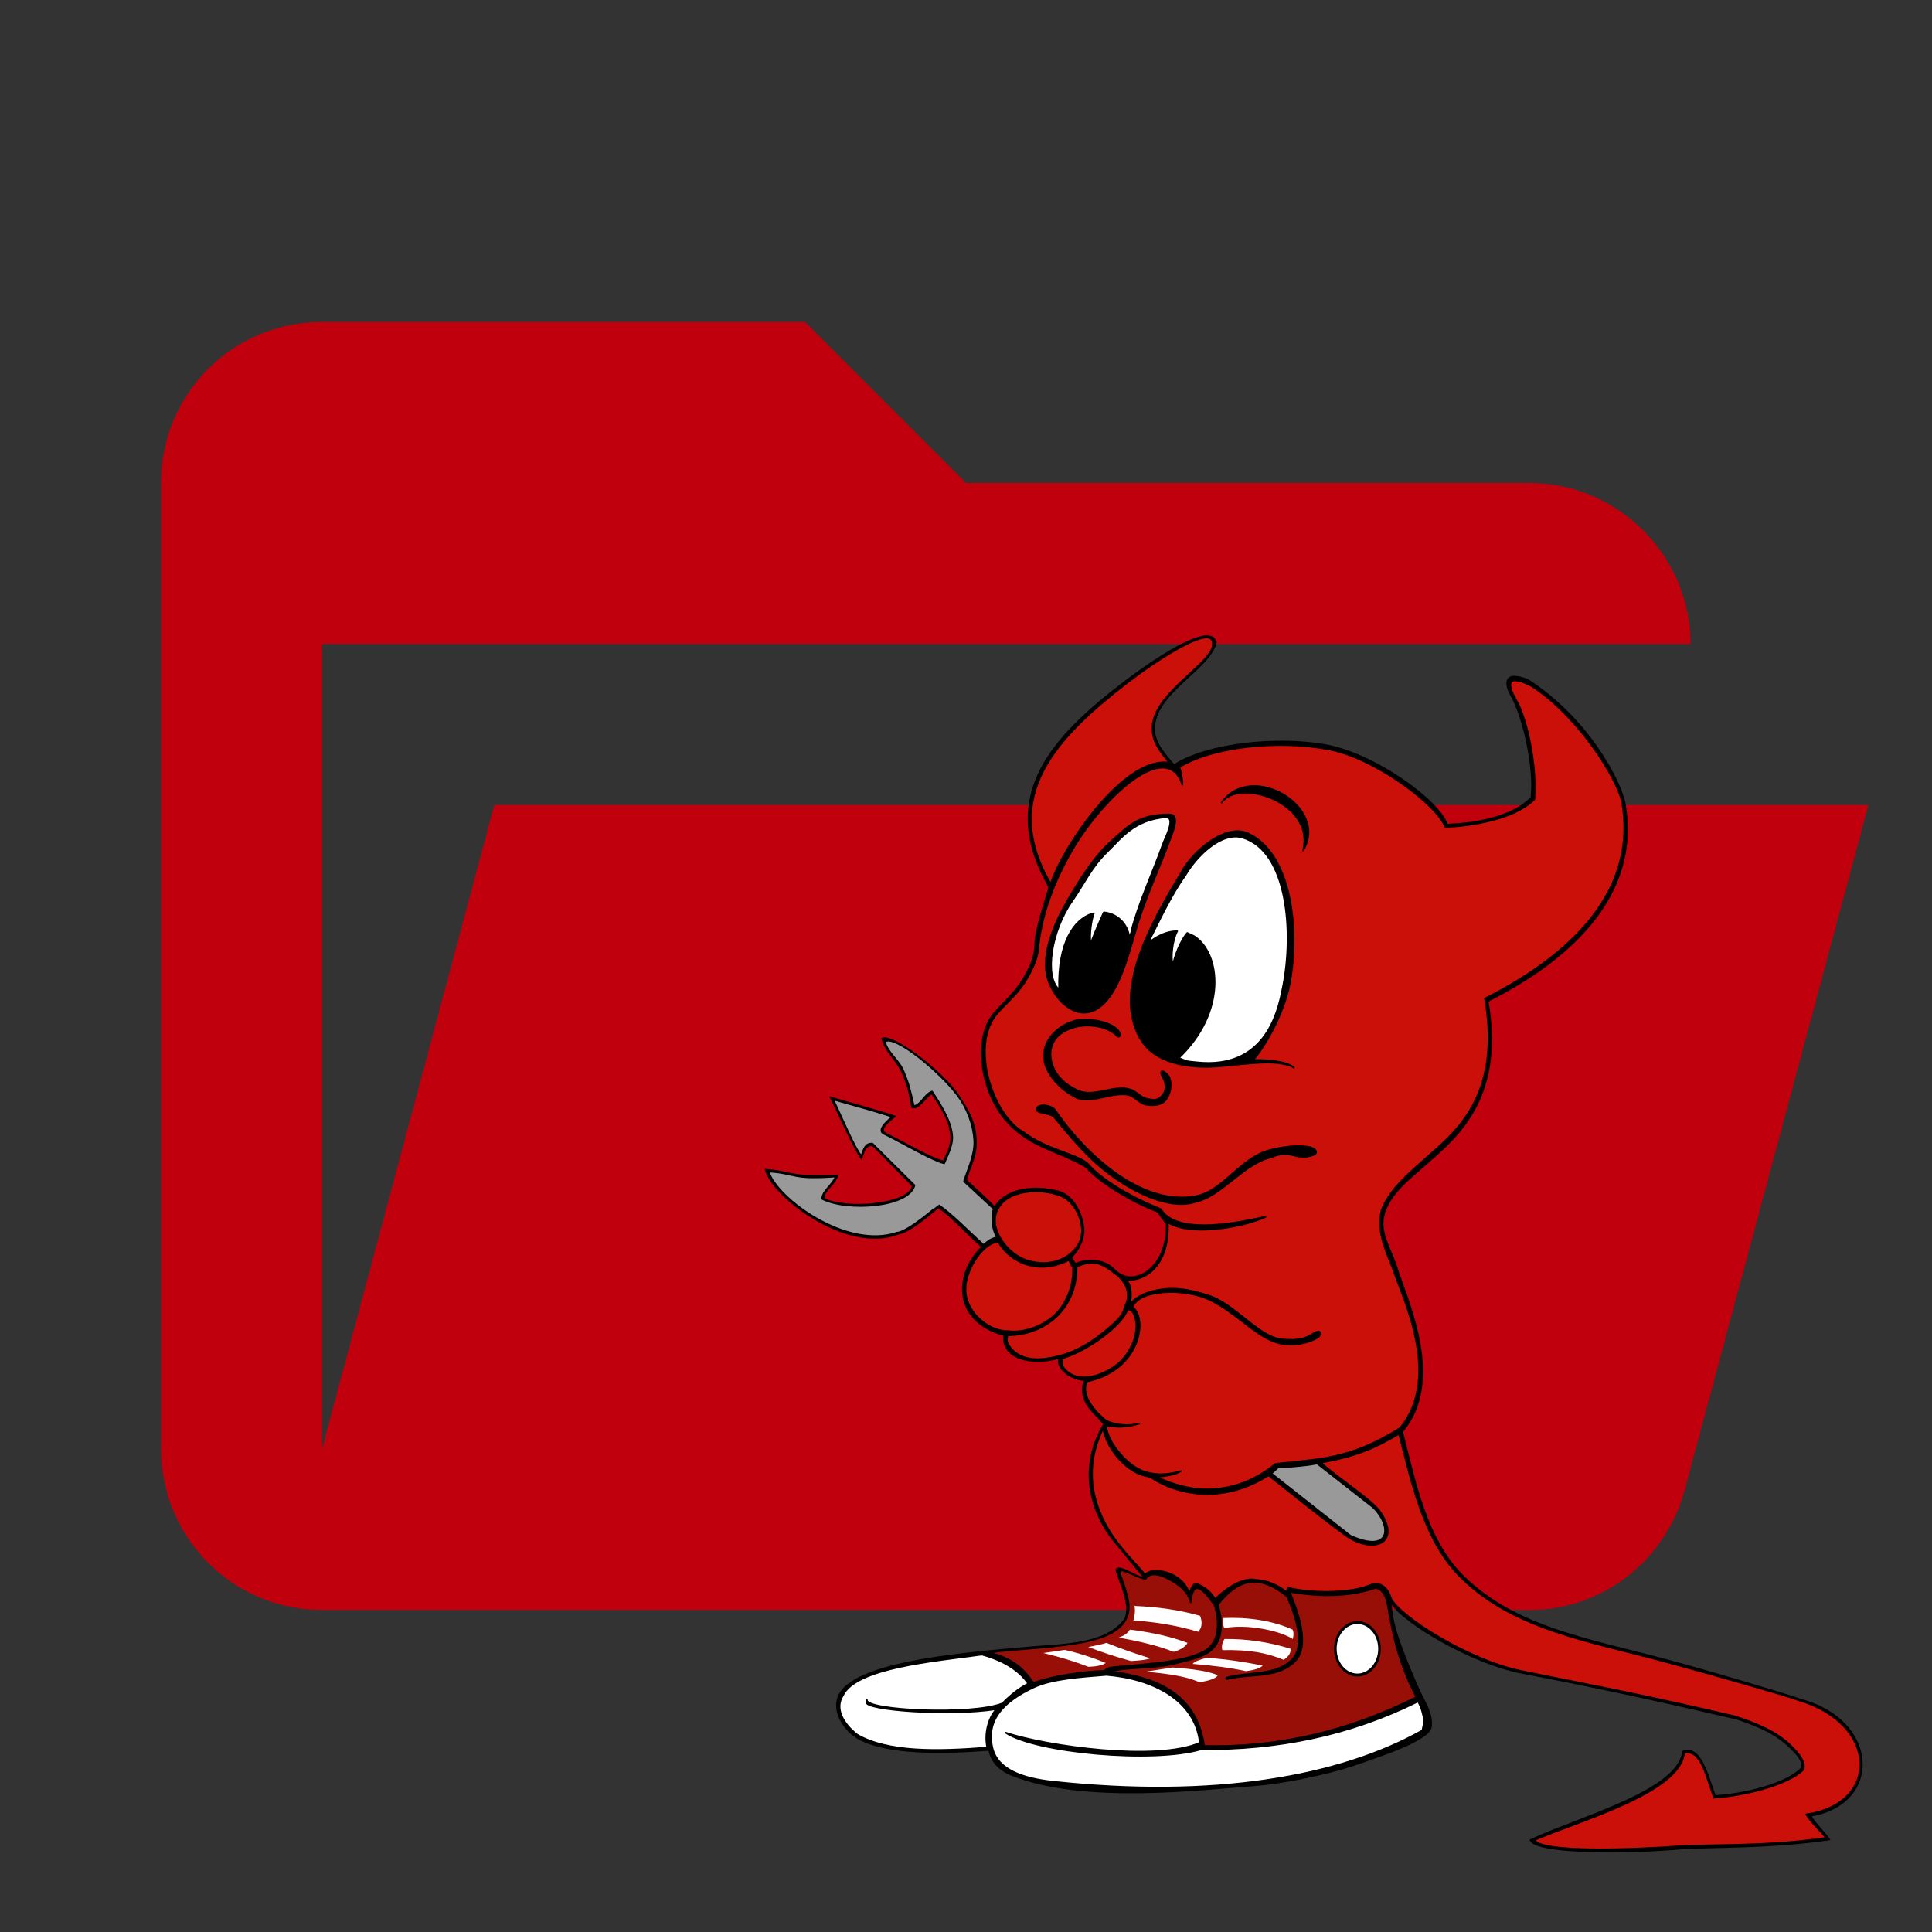 <?xml version="1.0" encoding="UTF-8" standalone="no"?>
<svg
   xmlns:dc="http://purl.org/dc/elements/1.1/"
   xmlns:cc="http://creativecommons.org/ns#"
   xmlns:rdf="http://www.w3.org/1999/02/22-rdf-syntax-ns#"
   xmlns:svg="http://www.w3.org/2000/svg"
   xmlns="http://www.w3.org/2000/svg"
   xmlns:sodipodi="http://sodipodi.sourceforge.net/DTD/sodipodi-0.dtd"
   xmlns:inkscape="http://www.inkscape.org/namespaces/inkscape"
   style="clip-rule:evenodd;fill-rule:evenodd;stroke-linejoin:round;stroke-miterlimit:1.414"
   version="1.1"
   viewBox="0 0 24 24"
   xml:space="preserve"
   id="svg8"
   sodipodi:docname="folder-freebsd-open.svg"
   inkscape:version="0.92.3 (2405546, 2018-03-11)"><rect x="0" y="0" width="24" height="24" fill="#333333" stroke="none"/><defs
     id="defs12" /><sodipodi:namedview
     pagecolor="#ffffff"
     bordercolor="#666666"
     borderopacity="1"
     objecttolerance="10"
     gridtolerance="10"
     guidetolerance="10"
     inkscape:pageopacity="0"
     inkscape:pageshadow="2"
     inkscape:window-width="1920"
     inkscape:window-height="1056"
     id="namedview10"
     showgrid="false"
     inkscape:zoom="9.8333333"
     inkscape:cx="-22.576271"
     inkscape:cy="12"
     inkscape:window-x="1366"
     inkscape:window-y="0"
     inkscape:window-maximized="1"
     inkscape:current-layer="svg8" /><path
     d="m19 20h-15c-1.11 0-2-.9-2-2v-12c0-1.11.89-2 2-2h6l2 2h7c1.097 0 2 .903 2 2h-17v10l2.14-8h17.07l-2.28 8.5c-.23.87-1.01 1.5-1.93 1.5z"
     style="fill-rule:nonzero;fill:#c0000d;fill-opacity:1"
     id="path2" /><g
     style="clip-rule:evenodd;overflow:visible;fill-rule:evenodd;stroke-linejoin:round;stroke-miterlimit:1.414"
     id="g902"
     transform="matrix(0.04,0,0,0.04,9.499,7.897)"><g
       id="Layer_1"><g
         id="g866"><path
           id="path816"
           d="m 224.811,113.625 c 31.219,-15.84 46.739,-36.729 42.6,-61.2 -1.21,-7.159 -11.62,-27.06 -30.45,-39 -8.101,-3.149 -7.101,2.101 -5.55,4.801 4.189,7.319 7.5,23.1 6.449,31.949 -6.319,6.341 -18.149,7.95 -25.799,8.25 -2.381,-7.25 -22.49,-22.05 -38.102,-24.75 -15.51,-2.689 -36.75,-0.239 -46.799,6.21 -3.3,-3.75 -6.32,-7.39 -5.95,-11.77 0.91,-10.72 17.05,-17.54 19.17,-25.95 -1.49,-7.729 -21.49,6.41 -29.36,12.46 -22,16.91 -39.16,35.24 -22.91,63.49 -0.55,2.36 -4.29,12.81 -4.32,17.55 -0.03,3.91 -1.67,7.55 -3.84,11.061 -2.95,4.77 -6.99,7.8 -9.43,11.06 -6.63,8.83 -3.12,26.7 6.63,35.39 7.1,6.33 14.06,7.181 22.47,12 4.31,5 14.68,11.07 22.36,13.971 0.85,1.199 1.71,2.41 2.56,3.609 0.53,12.88 -9.81,20.021 -15.61,14.102 -3.77,-3.91 -9.28,-3.521 -12.35,-2.07 -0.45,-0.59 -0.72,-1.13 -1.08,-1.74 2.28,-2.108 4.07,-5.819 3.76,-9.069 -0.45,-4.601 -3.01,-9.99 -7.65,-11.551 -9.16,-2.38 -16.8,-0.449 -20.25,4.65 -2.39,-2.51 -5.7,-5.4 -8.55,-8.1 1,-3.601 2.98,-6.841 3,-10.801 0.25,-6.58 -2.1,-10.35 -5.4,-15.449 -4.73,-7.311 -21.27,-20.061 -24.15,-17.7 0.6,3.75 4.68,6.96 6.3,10.8 1.45,3.44 2.1,5.4 3,10.8 2.43,0.931 4.1,-2.8 6.3,-4.2 2.56,3.95 5.44,8.051 5.8,12.96 0.22,3.021 -1.69,6.171 -2.2,7.591 -4,-0.99 -11.25,-5.4 -18,-8.7 -1.75,-1.311 2.12,-3.88 3.45,-5.101 -6.6,-2.199 -13.89,-4.09 -20.83,-6.14 2.14,4.33 8.08,17.69 10.03,19.79 0.9,-2.55 1.21,-4.41 3.3,-4.35 3.5,3.5 8.65,8.8 12.3,12.449 -1.07,5.44 -19.97,7.23 -27.15,3.75 0.09,-2.59 3.75,-4.199 4.35,-7.35 -1.9,0.18 -7.71,0.29 -11.55,0 -3.82,-0.29 -6.3,-1.5 -11.36,-1.74 1.46,8.04 25.18,26.86 41.66,20.34 3.31,-0.189 12.27,-8.13 12.3,-8.1 4,2.7 9.1,8.45 13.2,12 -8.36,8.16 -9.26,23 6.9,27.6 -0.6,7.21 8.55,9.602 17.1,7.2 -0.75,3.602 4.53,6.66 7.8,6.75 -1.8,6.9 2.91,9.61 6.15,13.5 -7.8,12.9 -4.65,27 3.45,36.75 3.04,3.66 5.78,7.03 8.68,10.54 -1.96,-0.1 -6.98,-4.07 -8.2,-2.33 -0.6,1.312 5.65,11.92 2.19,16.07 -6.07,7.28 -18.88,7.12 -28.32,7.97 -22.16,1.971 -58.51,4.76 -60.58,16.83 -0.68,3.96 1.49,7.351 3.59,9.601 8.02,8.601 34.64,6.659 43.55,5.971 0.86,3.438 2.9,5.938 7.08,7.729 22.61,9 58.56,4.511 75.91,3.222 7.14,-0.53 21.39,-3.102 31.55,-6.602 8.109,-2.81 21.899,-7.35 23.1,-11.398 0.75,-4.5 -2.069,-8.171 -3.75,-12 -3.75,-8.552 -8.549,-19.65 -8.549,-26.25 3.41,5.47 24.188,18.229 40.049,21.3 11.771,2.27 33.381,6.43 67.051,14.34 6.359,2.06 12.21,4.56 16.649,9.06 1.58,1.602 4.011,3.91 3.149,6 -4.659,4.642 -16.949,7.802 -26.398,8.4 -2.25,-6 -4.5,-16.2 -10.36,-13.69 -1.109,12.211 -32.54,20.44 -47.39,27.49 0.699,4.98 32.92,4.352 47.398,3 9.9,-0.58 27.9,-0.148 46.051,-2.85 -2.141,-3.15 -4.34,-4.9 -5.801,-7.352 22.221,-4.1 20.851,-29.92 -3.199,-36.448 -6.061,-2.12 -29.271,-8.961 -41.101,-12.15 -24.45,-6.6 -47.55,-10.04 -63.899,-26.25 -11.439,-11.35 -14.851,-29.4 -18.75,-44.55 12.899,-15.45 2.311,-39.102 -1.5,-50.25 -1.66,-6.05 -5.57,-11.05 -4.351,-16.65 1.46,-6.74 7.86,-11.41 13.05,-16.05 8.551,-7.655 24.75,-19.805 19.352,-50.705 z"
           inkscape:connector-curvature="0" /><path
           id="path818"
           d="m 125.64,39.465 c -3.15,-3.979 -5.49,-6.699 -5.22,-11.58 1.3,-11.46 21.03,-20.449 18.58,-26.39 -1.77,-4.29 -18.9,7.28 -26.54,13.21 -21.54,16.73 -39.66,35.03 -23.63,62.37 3.31,-10.76 22.64,-39.98 36.81,-37.61 z"
           inkscape:connector-curvature="0"
           style="fill:#cb1009;stroke:#000000;stroke-width:0.5" /><path
           id="path820"
           d="m 138.83,265.065 c -6.17,0.35 -12.35,-1.53 -17.1,-3.84 3.89,-0.25 6.28,-1 7.54,-1.79 -4.58,1.31 -7.47,1.079 -9.56,0.608 -7.02,-1.09 -13.46,-10.25 -13.57,-14.31 0,-1.33 2.4,1.25 10.13,-1.03 -3.04,0.76 -7.25,0.601 -10.34,-1 -3.1,-2.56 -7.92,-7.63 -5.89,-12.07 17.25,-3.67 18.77,-20.158 14.2,-23.079 2.03,-5.689 16.29,-5.921 23.72,-2.409 9.38,4.438 15.47,12.938 23.3,13.83 6.51,0.75 10.621,-1.98 10.93,-2.36 0.19,-0.24 0.75,-1.87 -0.629,-1.45 -2.081,0.641 -3.17,3.17 -11.09,2.351 -6.9,-0.721 -14.68,-11.069 -22.43,-13.529 -6.64,-2.2 -11.46,-2.812 -17.02,-1.57 -2.99,0.66 -6.27,2.23 -7.92,4.641 1.27,-2.671 0.61,-8.101 -1.52,-8.119 5.33,1.01 14.23,-3.11 13.62,-17.73 6.67,4.28 22.4,1.82 30.31,-1.67 0.36,-0.58 -26.74,7.45 -32.44,-2.439 -9.02,-3.601 -18.31,-8.98 -22.62,-13.99 -2.93,-3.04 -12.87,-4.42 -20.12,-9.95 -9.5,-5.41 -15.98,-25.69 -9.02,-35.67 2.33,-3.33 6.64,-6.33 9.59,-11.1 2.17,-3.5 3.75,-6.94 4.02,-9.98 0.88,-9.81 4.58,-21.15 11.89,-32.97 9.95,-15.761 28.37,-32.181 32.89,-18.15 0.06,-1.81 -0.61,-6.09 -1.27,-5.24 10.06,-6.449 30.47,-8.83 46.77,-5.75 14.34,2.721 33.61,17.21 36.181,24.13 7.648,-0.3 21.34,-2.279 27.648,-8.63 0.871,-9.21 -2.039,-24.75 -5.659,-30.83 -1.949,-3.279 -4.229,-8.869 4.649,-4.42 14.58,9.261 27.07,29.25 28.28,36.4 4.14,24.47 -11.391,44.9 -42.61,60.74 5.4,30.899 -9.969,42.06 -18.52,49.71 -5.189,4.649 -11.182,9.62 -13.57,15.979 -1.899,7.48 2.149,14.062 4.439,20.8 2.279,6.722 14.17,31.472 1.271,46.921 -15.602,9.771 -25.051,9.551 -38.621,11.069 -6.969,5.606 -13.599,7.546 -19.859,7.896 z m -8.67,-88.56 c 1.31,-0.06 2.57,-0.279 3.74,-0.68 8.15,-1.84 14.81,-11.86 23.4,-13.83 5.52,-2.52 7.94,0.72 11.7,-0.32 0.83,-0.229 2.17,-0.399 2.25,-1.26 0.091,-0.79 -1.05,-1.32 -1.8,-1.57 -4.29,-0.85 -8.84,-0.02 -12.75,0.94 -9.12,2.45 -14.4,12.79 -22.95,14.31 -16.95,3.03 -34.24,-13.17 -43.66,-26.909 -0.99,-1.33 -5.04,-2.03 -5.54,-0.45 -0.6,1.939 4.14,1.25 5.4,2.83 3.15,3.96 7.95,9.51 11.55,12.96 7.54,7.219 19.47,14.41 28.66,13.979 z m -10.11,-30.699 c 1.53,0.039 3.13,-0.25 4.16,-1.271 1.74,-1.72 2.36,-4.88 1.53,-7.19 -0.35,-0.989 -1.93,-2.42 -2.49,-1.97 -0.58,0.601 0.86,2.23 1.07,3.33 0.35,1.851 0.12,3.19 -1.23,4.5 -1.34,1.311 -2.55,0.93 -4.39,0.61 -1.97,-0.33 -3.5,-2.63 -5.42,-2.96 -4.65,-1.5 -11.1,2.6 -15.94,0.41 -4.98,-2.181 -8.61,-6.2 -8.58,-11.65 0.34,-4.83 3.74,-7.04 7.97,-8.17 3.72,-0.82 8.96,-0.38 12.29,2.41 0.78,1.37 1.96,0.49 0.9,-1.05 -2.19,-3.19 -10.39,-4.23 -13.52,-3.271 -5.31,1.47 -9.46,5.7 -9.69,10.44 -0.27,5.72 5.23,11.3 10.45,13.659 4.79,1.681 10.25,-1.92 15.74,-1.06 2.12,0.53 3.53,2.771 5.65,3.09 0.48,0.082 0.99,0.132 1.5,0.143 z m 44.31,-11.631 c -2.41,-2.369 -10.1,-2.489 -12.6,-2.399 5.1,-6.15 9.61,-15.8 11.1,-22.8 3.5,-16.551 1.11,-41.601 -13.05,-47.7 -6.61,-2.851 -16.77,5.28 -20.55,12.45 -8.9,14.819 -21.9,37.14 -12.15,52.199 4.33,6.7 13.93,8.23 21.6,7.95 8.1,-0.3 20.33,-2.95 25.65,0.3 z M 99.5,117.065 c 1.95,-0.09 3.98,-0.971 5.96,-2.95 5.59,-5.6 8.17,-17.67 10.64,-25.41 2.82,-8.82 6.82,-17.32 9.94,-25.83 0.83,-2.27 3.03,-7.38 -0.43,-7.38 -9.72,0 -12.87,3.78 -17.74,8.09 -5.32,4.7 -9.54,11.311 -13.48,18.021 -4.14,7.05 -8.2,16.12 -6.82,23.569 0.99,5.33 6.1,12.16 11.93,11.89 z m 67.7,-50.36 c 8.229,-13.479 -16.04,-27.96 -25.27,-14.899 5.29,-7.691 29.06,-0.021 25.27,14.899 z"
           inkscape:connector-curvature="0"
           style="fill:#cb1009;stroke:#000000;stroke-width:0.5" /><path
           id="path822"
           d="m 105.18,246.045 c -6.66,13.352 -2.98,25.642 4.08,35.2 2.82,3.83 6.01,6.9 8.9,10.42 1.65,-2.68 11.52,-1.27 13.67,5.74 0.17,0.56 0.76,-3.811 2.81,-2.811 2.65,1.279 3.97,2.551 5.29,4.631 1.93,-2.15 7.96,-7.012 12.57,-6.04 3.32,0.26 6.73,1.38 9.59,3.89 0.46,-1.61 0.12,-1.439 0.66,-1.33 8.48,1.83 19.439,1.521 25.3,-0.91 4.8,-1.979 6.569,4.15 6.37,4.062 3.221,6.028 24.09,19.06 39.979,22.5 11.721,2.528 33.091,6.25 66.761,14.159 6.359,2.069 13.229,4.681 17.92,9.551 1.82,1.89 4.479,4.68 3.439,7.09 -4.659,4.649 -18.249,8.09 -27.7,8.689 -2.25,-6 -3.969,-15.351 -9.329,-13.949 -0.819,12.31 -33.38,21.39 -46.37,27.05 1.931,4.069 30.699,3 45.4,1.93 9.899,-0.58 27.039,0.12 45.188,-2.58 -2.26,-2.569 -4.77,-4.85 -6.229,-7.3 22.91,-3.22 22.631,-28.12 -2.569,-35.521 -6.061,-2.119 -29.171,-8.609 -41,-11.811 -24.45,-6.6 -47.29,-10.1 -63.649,-26.189 -11.551,-11.359 -15.34,-29.489 -19.24,-44.641 -7.75,4.51 -12.64,6.74 -24.229,8.96 5.03,4.642 16.062,11.63 18.569,15.511 6.101,9.42 -1.949,12.54 -9.77,7.829 -3.199,-1.93 -20.5,-15.698 -25.11,-19.42 -14.01,8.92 -27.7,6.16 -35.85,1.102 -0.2,-0.352 -0.91,-0.5 -1.51,-0.75 -7.251,-0.992 -13.581,-9.902 -13.941,-15.062 z"
           inkscape:connector-curvature="0"
           style="fill:#cb1009;stroke:#000000;stroke-width:0.5" /><path
           id="path824"
           d="m 91.44,109.865 c -4.61,-3.89 -2.53,-18.03 4.02,-27.41 3.99,-5.72 5.95,-10.55 11.12,-15.53 4.06,-3.909 8.18,-9.83 18.02,-10.54 3.2,0 -0.19,6.29 -0.96,8.431 -2.89,8.069 -6.21,15.22 -8.82,23.58 -1.35,4.33 0.04,0.5 -1.53,5.56 -0.47,-4.51 -3.79,-7.54 -7.69,-8.02 h -0.29 l -0.29,0.62 c -1.5,3.29 -3.65,8.399 -3.78,9.27 -0.35,-1.61 -0.15,-5.3 0.55,-8.18 l 0.43,-1.431 -0.65,0.141 c -5.41,1.79 -10.56,8.769 -10.13,23.509 z"
           inkscape:connector-curvature="0"
           style="fill:#ffffff;stroke:#000000;stroke-width:0.5" /><path
           id="path826"
           d="m 138.11,132.675 c -1.24,0.011 -2.55,-0.05 -3.93,-0.199 -3.65,-0.381 -2.41,-0.11 -5.56,-1.341 14.93,-14.26 13.07,-32.439 4.77,-37.819 l -2.15,-1.01 -0.43,0.489 c -1.55,2.061 -3.51,6.45 -4.07,9.69 -0.74,-2.99 -0.02,-7.94 1.25,-10.51 l 0.13,-0.21 -1.27,0.06 c -2.43,0.3 -5.08,1.45 -7.81,3.66 3.17,-6.26 7.28,-15.141 11.5,-20.891 3.64,-6.34 11.46,-13.8 17.83,-11.89 14.27,4.28 15.82,29.79 12.65,46.01 -1.24,6.311 -4.32,23.751 -22.91,23.961 z"
           inkscape:connector-curvature="0"
           style="fill:#ffffff;stroke:#000000;stroke-width:0.5" /><path
           id="path828"
           d="m 71.09,177.955 c -2.84,-2.68 -6.36,-5.84 -9.19,-8.52 1.2,-3.79 3.42,-8.301 3.19,-12.641 -0.28,-5.01 -2.22,-10.1 -5.24,-14.109 -5.61,-7.45 -19.64,-18.96 -22.51,-16.61 0.77,3.38 4.5,5.75 5.89,9.44 1.38,3.329 1.91,5.21 3.08,10.579 2.39,-0.439 3.23,-3.689 5.69,-4.55 2.54,3.94 5.9,9 6.26,13.891 0.22,3 -2,7.01 -2.51,8.42 -3.97,-0.98 -12.29,-6.05 -19,-9.33 -1.75,-1.3 1.52,-3.91 2.84,-5.13 -6.56,-2.181 -11.44,-3.37 -18.34,-5.4 2.13,4.3 6.84,15.49 8.78,17.58 0.89,-2.53 1.33,-3.93 3.41,-3.87 3.49,3.48 9.46,9.351 13.09,12.98 -1.7,6.83 -20.83,8.189 -28.68,4.21 0.09,-2.57 3.19,-4.21 4.21,-6.94 -1.88,0.17 -6.33,0.4 -9.49,0.2 -3.8,-0.25 -6.26,-1.5 -11.3,-1.73 2.24,8.011 23.98,24.4 39.91,18.94 3.3,-0.18 12.84,-8.57 12.87,-8.54 3.98,2.69 9.55,8.39 13.93,12.37 1.71,-1.57 2.65,-2.01 4.16,-2.351 -1.33,-2.269 -1.85,-5.359 -1.05,-8.889 z"
           inkscape:connector-curvature="0"
           style="fill:#9a9999;stroke:#000000;stroke-width:0.5" /><path
           id="path830"
           d="m 72.37,178.165 c -3.16,5.97 3.15,13.87 8.91,15.771 7.39,2.438 14.16,-0.512 16.59,-5.771 2.12,-4.609 -1.05,-12.17 -5.7,-14.109 -6.51,-2.721 -17,-1.941 -19.8,4.109 z"
           inkscape:connector-curvature="0"
           style="fill:#cb1009;stroke:#000000;stroke-width:0.5" /><path
           id="path832"
           d="m 72.6,188.215 c -5.25,0.37 -11.07,9.959 -10.13,16.2 0.7,6.09 7.2,11.63 13.13,11.55 6.53,0.841 14.63,-3.18 17.55,-9.08 1.76,-2.979 2.7,-6.448 2.64,-10.698 -0.64,-0.57 -0.8,-1.802 -1.37,-2.271 C 83.7,199.315 75,193.165 72.6,188.215 Z"
           inkscape:connector-curvature="0"
           style="fill:#cb1009;stroke:#000000;stroke-width:0.5" /><path
           id="path834"
           d="m 75.52,217.306 c -1.31,2.069 1.42,5.091 3.9,6.279 3.71,1.79 8.39,1.05 12.38,0 5.47,-1.438 10.5,-4.66 14.77,-8.37 2.17,-1.88 4.79,-3.979 5.25,-6.8 2.34,-4.26 0.03,-8.18 -3.1,-10.43 -3.24,-2.32 -5.82,-4.74 -11.82,-2.05 0,13.45 -9.9,21.15 -21.38,21.371 z"
           inkscape:connector-curvature="0"
           style="fill:#cb1009;stroke:#000000;stroke-width:0.5" /><path
           id="path836"
           d="m 92.25,224.516 c 0.07,1.351 -0.05,2.011 0.6,2.851 4.37,5.67 13.36,2.13 17.62,-1.95 3.45,-3.3 5.85,-9.08 4.65,-13.43 -0.61,-2.221 -1.35,-2.62 -2.4,-2.852 -1.35,4.73 -11.98,12.81 -20.47,15.381 z"
           inkscape:connector-curvature="0"
           style="fill:#cb1009;stroke:#000000;stroke-width:0.5" /><path
           id="path838"
           d="m 157.39,260.175 1.99,-1.818 c 4.04,-0.28 8.3,-0.511 12.181,-1.28 l 17.369,13.59 c 5.92,5.75 5.66,14.57 -7.029,8.83 z"
           inkscape:connector-curvature="0"
           style="fill:#9a9999;stroke:#000000;stroke-width:0.5" /><path
           id="path840"
           d="m 136.48,344.785 c -2.26,-16 -14.43,-21.33 -29.28,-23.12 6.18,-1.53 13.86,-0.74 20.49,-2.52 4.55,-1.222 9.85,-1.94 12.41,-5.7 2.35,-3.47 1.81,-8.42 0.66,-12.57 6.19,-7.84 12.61,-9.779 21.49,-2.479 2.41,5.46 5.99,15.17 1.41,19.68 -5.03,4.95 -13.21,3.61 -20.34,5.51 l 0.09,0.48 c 7.27,-1.83 15.06,-0.102 20.76,-5.051 5.44,-4.721 1.79,-14.739 -1.09,-22.101 3.81,0.681 15.5,2.55 26.169,-1.04 2.11,-0.71 3.99,2.65 4.261,5.25 1.649,10.352 4.051,19.34 8.891,28.5 -21.771,10.921 -43.751,15.691 -65.921,15.161 z m 47.6,-21.8 c 3.88,0 7.021,-3.74 7.021,-8.36 0,-4.62 -3.142,-8.359 -7.021,-8.359 -3.87,0 -7.01,3.739 -7.01,8.359 0,4.62 3.139,8.36 7.01,8.36 z"
           inkscape:connector-curvature="0"
           style="fill:#980f08;stroke:#000000;stroke-width:0.5" /><path
           id="path842"
           d="m 184.08,306.925 c 3.57,0 6.46,3.45 6.46,7.7 0,4.25 -2.89,7.69 -6.46,7.69 -3.561,0 -6.449,-3.44 -6.449,-7.69 0,-4.25 2.889,-7.7 6.449,-7.7 z"
           inkscape:connector-curvature="0"
           style="fill:#ffffff" /><path
           id="path844"
           d="m 163.95,308.665 c 0.43,0.97 0.28,1.95 0.07,2.92 -4.3,-2.77 -14.6,-4.72 -21.3,-3.37 -0.36,-0.869 -0.54,-1.89 -0.3,-3.148 7.6,-0.34 15.31,0.779 21.53,3.598 z"
           inkscape:connector-curvature="0"
           style="fill:#ffffff" /><path
           id="path846"
           d="m 163.27,314.585 c 0.26,1.392 -0.82,2.7 -2.1,3.45 -5.5,-2.22 -10.56,-3.16 -19.05,-3 -0.22,-1.149 -0.1,-2.3 0.68,-3.45 6.92,-0.09 13.74,0.931 20.47,3 z"
           inkscape:connector-curvature="0"
           style="fill:#ffffff" /><path
           id="path848"
           d="m 137.25,317.437 c 6.64,0.438 12.18,1.35 17.4,2.398 -0.66,0.771 -2.35,1.352 -5.18,1.73 -4.89,-1.07 -10.5,-1.78 -16.57,-2.25 0.57,-0.74 2.18,-1.338 4.35,-1.878 z"
           inkscape:connector-curvature="0"
           style="fill:#ffffff" /><path
           id="path850"
           d="m 126.67,320.437 c 6.45,0.43 11.33,1.18 14.03,2.398 -0.43,0.92 -2.32,1.65 -5.7,2.181 -4.07,-1.899 -10.19,-2.671 -16.58,-3.301 2.83,-0.43 5.63,-0.85 8.25,-1.278 z"
           inkscape:connector-curvature="0"
           style="fill:#ffffff" /><path
           id="path852"
           d="m 139.72,301.085 c -4.7,-6.85 -6.85,-6.85 -7.42,-0.898 -0.53,-2.171 -2.14,-4.16 -3.68,-5.25 -5.3,-3.771 -8.94,-4.352 -10.35,-2.021 -2.58,-0.22 -8.85,-4.399 -7.95,-1.729 2.1,6.229 3.58,9.64 2.25,13.35 -3.6,10.05 -26.62,9.08 -42.82,11.25 7.55,1.87 10.75,5.16 13.65,9.38 7.01,-2.26 14.7,-3.38 22.26,-3.739 0.26,-0.341 0.61,-0.671 1.74,-0.989 9.94,-1.062 22.62,-1.472 29.17,-5.102 4.14,-2.292 5.1,-7.842 3.15,-14.252 z"
           inkscape:connector-curvature="0"
           style="fill:#980f08;stroke:#000000;stroke-width:0.5" /><path
           id="path854"
           d="m 114.82,301.315 c 7.08,0.278 13.92,1.21 20.4,3.068 0.76,2.03 0.62,3.71 -0.6,4.95 -6.2,-1.87 -12.91,-3.029 -20.1,-3.52 0.49,-1.797 0.6,-3.297 0.3,-4.498 z"
           inkscape:connector-curvature="0"
           style="fill:#ffffff" /><path
           id="path856"
           d="m 131.32,312.785 c -4.88,-1.87 -10.87,-3.24 -17.92,-4.12 -0.59,1.16 -1.87,1.91 -3.45,2.47 6.26,1.142 12.17,2.48 17.02,4.432 2.27,-0.622 3.66,-1.572 4.35,-2.782 z"
           inkscape:connector-curvature="0"
           style="fill:#ffffff" /><path
           id="path858"
           d="m 119.77,317.585 c -1.34,0.53 -3.85,0.7 -6,0.83 -4.99,-1.34 -9.29,-2.819 -13.27,-4.35 2.28,-0.432 4.36,-0.852 5.62,-1.28 4.29,1.692 8.76,3.311 13.65,4.8 z"
           inkscape:connector-curvature="0"
           style="fill:#ffffff" /><path
           id="path860"
           d="m 105.9,319.016 c -3.73,-1.529 -7.82,-2.931 -12.75,-4.051 l -6.6,0.972 c 5.11,1.238 9.83,2.64 13.95,4.278 2.84,-0.09 4.53,-0.52 5.4,-1.199 z"
           inkscape:connector-curvature="0"
           style="fill:#ffffff" /><path
           id="path862"
           d="m 81.86,325.425 c -3.18,1.562 -6.15,4.2 -8.07,6.171 -9.34,3.71 -42.13,2.21 -42.05,-1.04 0.01,-0.471 -0.06,0.529 -0.09,0.609 -1.07,2.47 25.79,4.521 40.29,2.19 -2.73,3.09 -3.68,8.04 -2.82,11.938 -15.59,1.24 -30.78,1.511 -40.36,-3.97 -4.25,-3.36 -7.09,-8 -4.5,-12.15 4.02,-8.698 28.47,-10.688 43.2,-12.75 7.1,1.952 11.65,5.062 14.4,9.002 z"
           inkscape:connector-curvature="0"
           style="fill:#ffffff;stroke:#000000;stroke-width:0.5" /><path
           id="path864"
           d="m 106.16,322.727 c -8.24,0.68 -16.97,1.22 -22.65,3.898 -8.8,4.13 -14.98,9.82 -12.75,18.9 1.65,6.75 9.69,9.38 18.6,10.35 49.91,5.4 89.021,-1.35 114.9,-15.898 l 0.6,-2.852 c -0.34,-2.05 -0.779,-4.1 -1.949,-6.148 -21.04,10.52 -43.69,15.05 -67.35,14.85 -14.85,4.42 -51.51,1.061 -60.76,-5.17 12.61,4.21 46.75,9.08 60.36,3.16 -1.501,-13.252 -14.491,-19.88 -29.001,-21.09 z"
           inkscape:connector-curvature="0"
           style="fill:#ffffff;stroke:#000000;stroke-width:0.5" /></g></g></g></svg>
